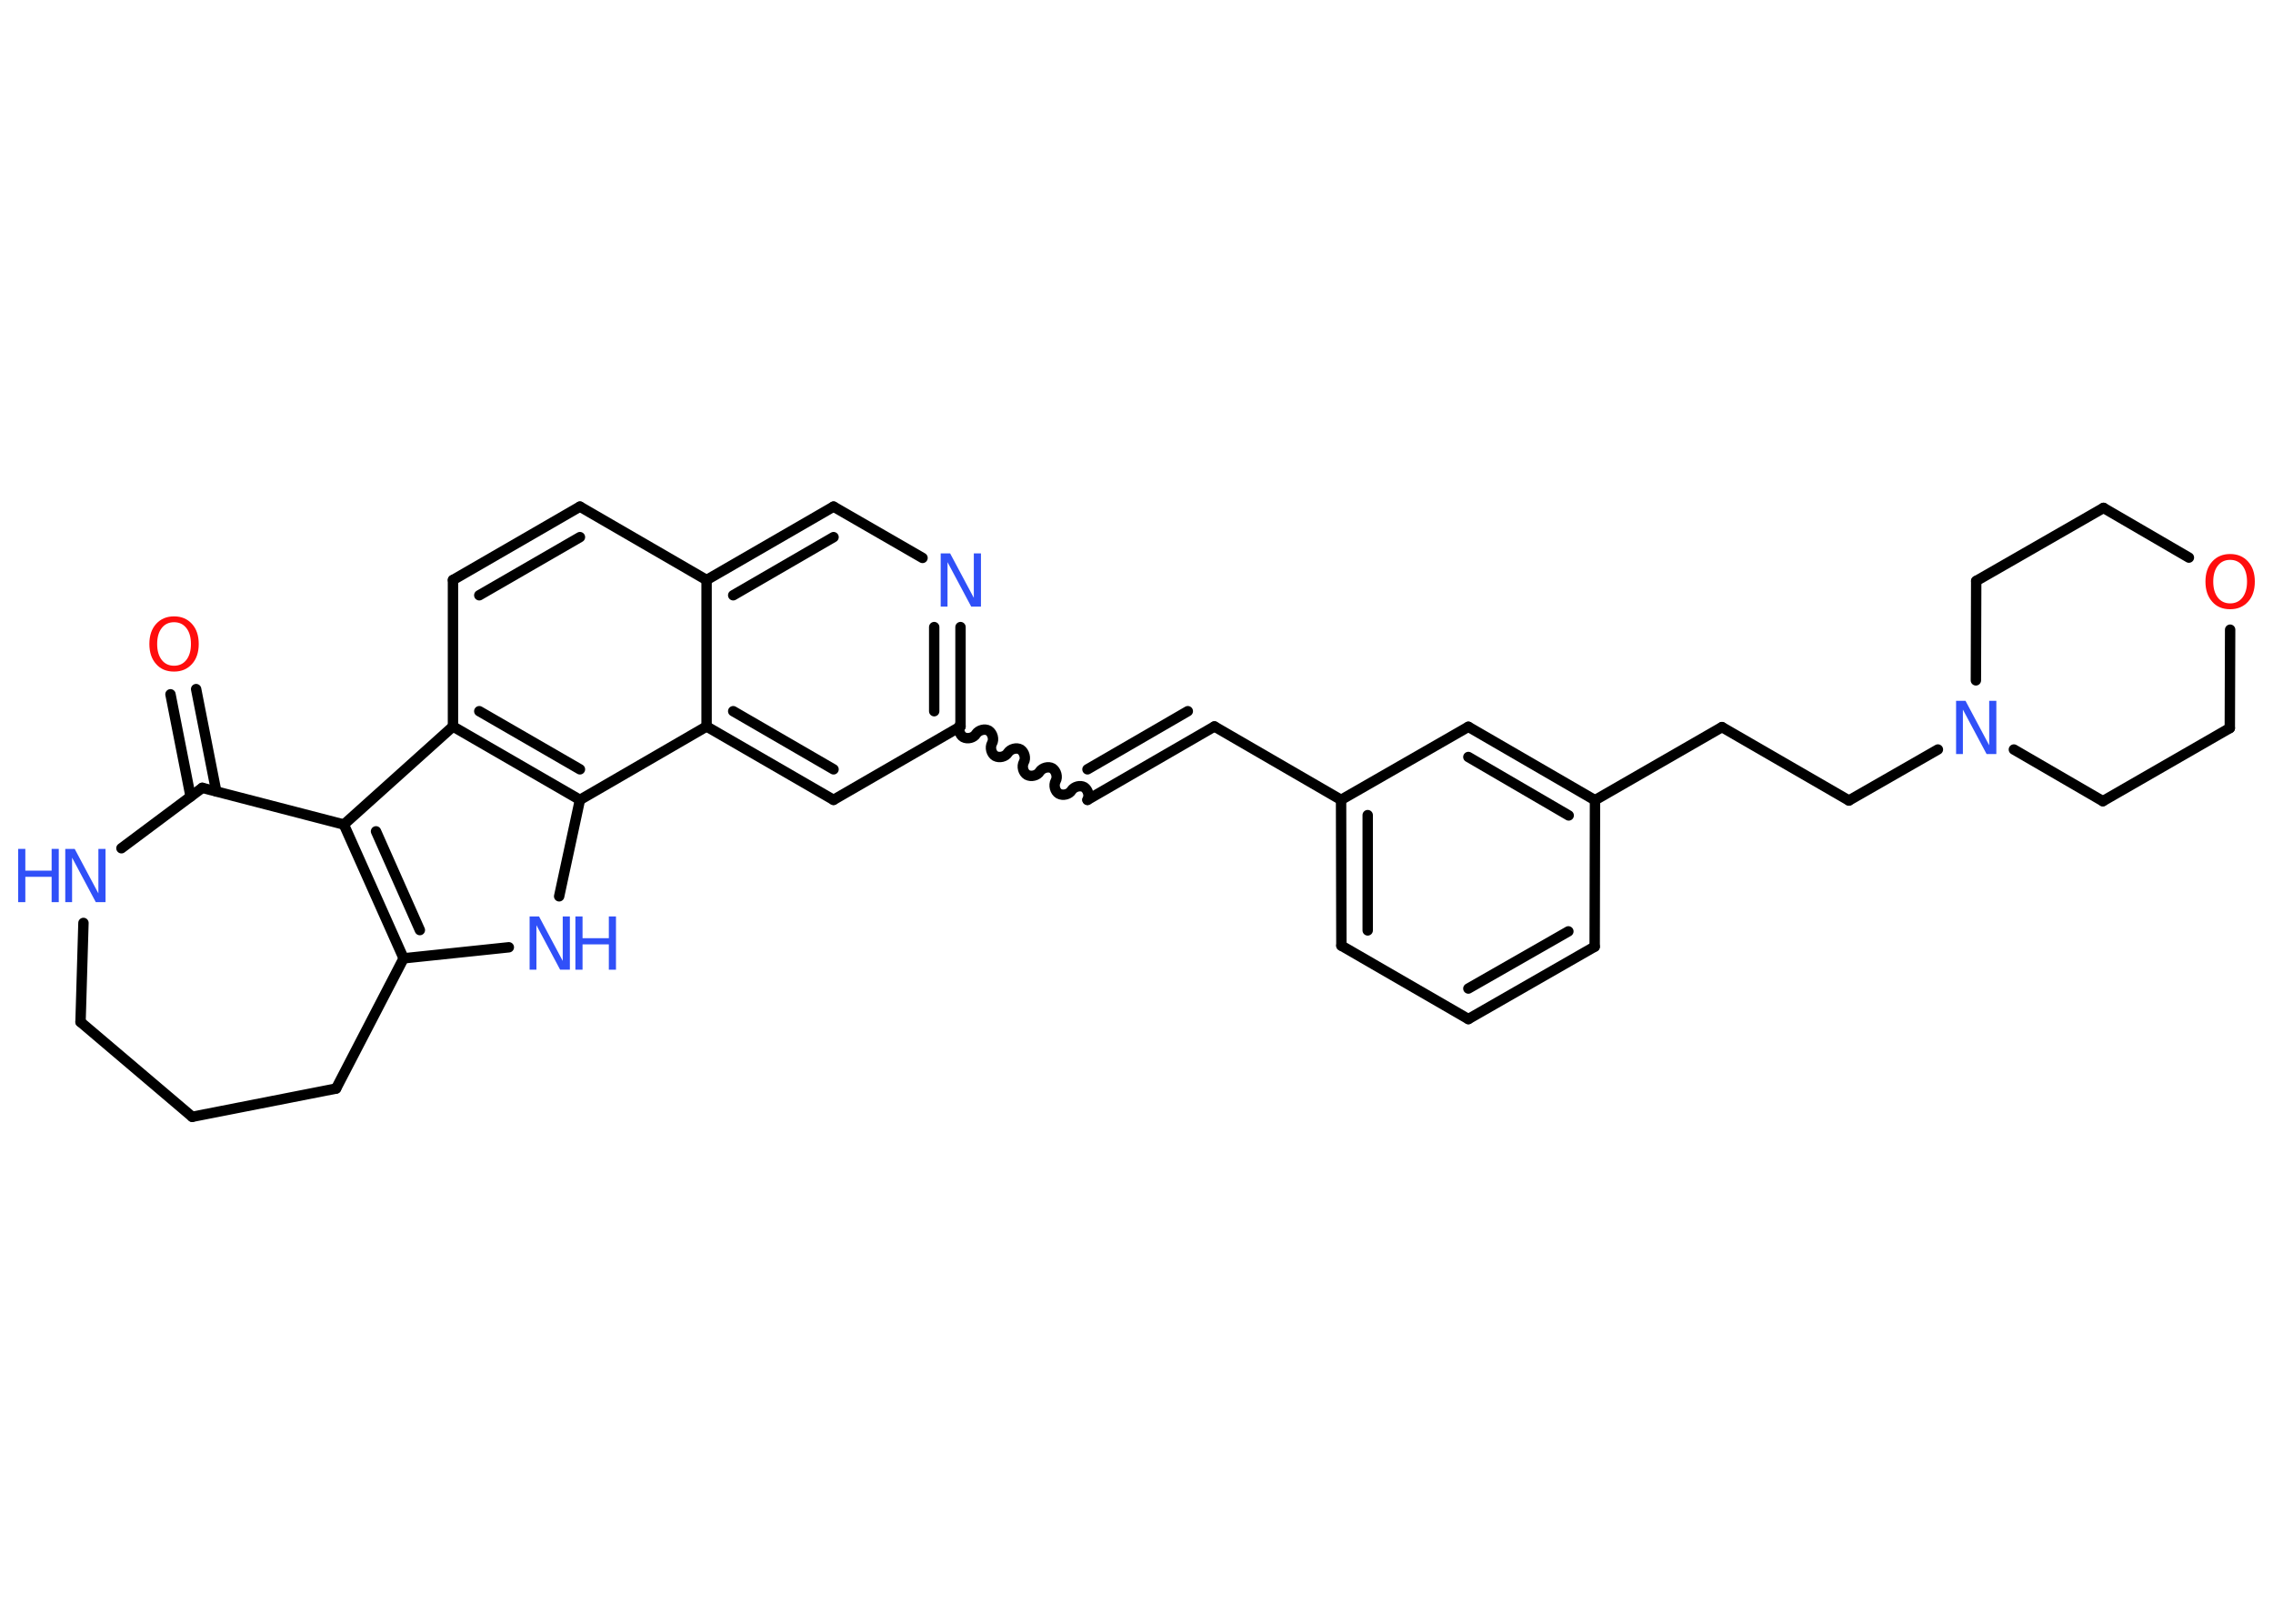 <?xml version='1.0' encoding='UTF-8'?>
<!DOCTYPE svg PUBLIC "-//W3C//DTD SVG 1.1//EN" "http://www.w3.org/Graphics/SVG/1.1/DTD/svg11.dtd">
<svg version='1.2' xmlns='http://www.w3.org/2000/svg' xmlns:xlink='http://www.w3.org/1999/xlink' width='70.0mm' height='50.0mm' viewBox='0 0 70.0 50.0'>
  <desc>Generated by the Chemistry Development Kit (http://github.com/cdk)</desc>
  <g stroke-linecap='round' stroke-linejoin='round' stroke='#000000' stroke-width='.32' fill='#3050F8'>
    <rect x='.0' y='.0' width='70.0' height='50.0' fill='#FFFFFF' stroke='none'/>
    <g id='mol1' class='mol'>
      <g id='mol1bnd1' class='bond'>
        <line x1='6.04' y1='21.22' x2='6.66' y2='24.37'/>
        <line x1='5.25' y1='21.38' x2='5.87' y2='24.53'/>
      </g>
      <line id='mol1bnd2' class='bond' x1='6.23' y1='24.26' x2='3.74' y2='26.12'/>
      <line id='mol1bnd3' class='bond' x1='2.57' y1='28.42' x2='2.48' y2='31.47'/>
      <line id='mol1bnd4' class='bond' x1='2.48' y1='31.47' x2='5.92' y2='34.39'/>
      <line id='mol1bnd5' class='bond' x1='5.92' y1='34.39' x2='10.35' y2='33.52'/>
      <line id='mol1bnd6' class='bond' x1='10.35' y1='33.52' x2='12.43' y2='29.51'/>
      <line id='mol1bnd7' class='bond' x1='12.43' y1='29.51' x2='15.67' y2='29.17'/>
      <line id='mol1bnd8' class='bond' x1='17.22' y1='27.6' x2='17.86' y2='24.63'/>
      <g id='mol1bnd9' class='bond'>
        <line x1='13.95' y1='22.37' x2='17.86' y2='24.63'/>
        <line x1='14.76' y1='21.9' x2='17.86' y2='23.69'/>
      </g>
      <line id='mol1bnd10' class='bond' x1='13.95' y1='22.37' x2='13.95' y2='17.86'/>
      <g id='mol1bnd11' class='bond'>
        <line x1='17.86' y1='15.6' x2='13.95' y2='17.86'/>
        <line x1='17.86' y1='16.54' x2='14.76' y2='18.33'/>
      </g>
      <line id='mol1bnd12' class='bond' x1='17.86' y1='15.6' x2='21.76' y2='17.86'/>
      <g id='mol1bnd13' class='bond'>
        <line x1='25.67' y1='15.6' x2='21.76' y2='17.86'/>
        <line x1='25.67' y1='16.54' x2='22.58' y2='18.33'/>
      </g>
      <line id='mol1bnd14' class='bond' x1='25.67' y1='15.6' x2='28.41' y2='17.18'/>
      <g id='mol1bnd15' class='bond'>
        <line x1='29.58' y1='22.37' x2='29.58' y2='19.31'/>
        <line x1='28.77' y1='21.9' x2='28.77' y2='19.31'/>
      </g>
      <path id='mol1bnd16' class='bond' d='M33.49 24.63c.07 -.12 .02 -.31 -.1 -.39c-.12 -.07 -.31 -.02 -.39 .1c-.07 .12 -.26 .17 -.39 .1c-.12 -.07 -.17 -.26 -.1 -.39c.07 -.12 .02 -.31 -.1 -.39c-.12 -.07 -.31 -.02 -.39 .1c-.07 .12 -.26 .17 -.39 .1c-.12 -.07 -.17 -.26 -.1 -.39c.07 -.12 .02 -.31 -.1 -.39c-.12 -.07 -.31 -.02 -.39 .1c-.07 .12 -.26 .17 -.39 .1c-.12 -.07 -.17 -.26 -.1 -.39c.07 -.12 .02 -.31 -.1 -.39c-.12 -.07 -.31 -.02 -.39 .1c-.07 .12 -.26 .17 -.39 .1c-.12 -.07 -.17 -.26 -.1 -.39' fill='none' stroke='#000000' stroke-width='.32'/>
      <g id='mol1bnd17' class='bond'>
        <line x1='33.49' y1='24.63' x2='37.4' y2='22.37'/>
        <line x1='33.49' y1='23.69' x2='36.58' y2='21.9'/>
      </g>
      <line id='mol1bnd18' class='bond' x1='37.4' y1='22.37' x2='41.3' y2='24.63'/>
      <g id='mol1bnd19' class='bond'>
        <line x1='41.3' y1='24.63' x2='41.31' y2='29.12'/>
        <line x1='42.12' y1='25.1' x2='42.12' y2='28.65'/>
      </g>
      <line id='mol1bnd20' class='bond' x1='41.31' y1='29.12' x2='45.22' y2='31.38'/>
      <g id='mol1bnd21' class='bond'>
        <line x1='45.22' y1='31.38' x2='49.11' y2='29.15'/>
        <line x1='45.22' y1='30.44' x2='48.3' y2='28.68'/>
      </g>
      <line id='mol1bnd22' class='bond' x1='49.11' y1='29.15' x2='49.12' y2='24.64'/>
      <line id='mol1bnd23' class='bond' x1='49.12' y1='24.64' x2='53.03' y2='22.39'/>
      <line id='mol1bnd24' class='bond' x1='53.03' y1='22.39' x2='56.94' y2='24.65'/>
      <line id='mol1bnd25' class='bond' x1='56.94' y1='24.65' x2='59.68' y2='23.08'/>
      <line id='mol1bnd26' class='bond' x1='60.85' y1='20.95' x2='60.86' y2='17.89'/>
      <line id='mol1bnd27' class='bond' x1='60.86' y1='17.89' x2='64.78' y2='15.64'/>
      <line id='mol1bnd28' class='bond' x1='64.78' y1='15.64' x2='67.41' y2='17.17'/>
      <line id='mol1bnd29' class='bond' x1='68.68' y1='19.39' x2='68.67' y2='22.42'/>
      <line id='mol1bnd30' class='bond' x1='68.67' y1='22.42' x2='64.76' y2='24.67'/>
      <line id='mol1bnd31' class='bond' x1='62.02' y1='23.08' x2='64.76' y2='24.67'/>
      <g id='mol1bnd32' class='bond'>
        <line x1='49.12' y1='24.64' x2='45.22' y2='22.38'/>
        <line x1='48.31' y1='25.11' x2='45.22' y2='23.31'/>
      </g>
      <line id='mol1bnd33' class='bond' x1='41.3' y1='24.63' x2='45.22' y2='22.38'/>
      <line id='mol1bnd34' class='bond' x1='29.58' y1='22.37' x2='25.67' y2='24.63'/>
      <g id='mol1bnd35' class='bond'>
        <line x1='21.76' y1='22.37' x2='25.67' y2='24.63'/>
        <line x1='22.58' y1='21.9' x2='25.67' y2='23.69'/>
      </g>
      <line id='mol1bnd36' class='bond' x1='21.76' y1='17.86' x2='21.76' y2='22.37'/>
      <line id='mol1bnd37' class='bond' x1='17.86' y1='24.63' x2='21.76' y2='22.37'/>
      <line id='mol1bnd38' class='bond' x1='13.95' y1='22.37' x2='10.59' y2='25.39'/>
      <g id='mol1bnd39' class='bond'>
        <line x1='10.59' y1='25.39' x2='12.43' y2='29.51'/>
        <line x1='11.58' y1='25.6' x2='12.93' y2='28.64'/>
      </g>
      <line id='mol1bnd40' class='bond' x1='6.23' y1='24.26' x2='10.59' y2='25.39'/>
      <path id='mol1atm1' class='atom' d='M5.36 19.16q-.24 .0 -.38 .18q-.14 .18 -.14 .49q.0 .31 .14 .49q.14 .18 .38 .18q.24 .0 .38 -.18q.14 -.18 .14 -.49q.0 -.31 -.14 -.49q-.14 -.18 -.38 -.18zM5.36 18.98q.34 .0 .55 .23q.21 .23 .21 .62q.0 .39 -.21 .62q-.21 .23 -.55 .23q-.35 .0 -.55 -.23q-.21 -.23 -.21 -.62q.0 -.39 .21 -.62q.21 -.23 .55 -.23z' stroke='none' fill='#FF0D0D'/>
      <g id='mol1atm3' class='atom'>
        <path d='M2.0 26.14h.3l.73 1.37v-1.37h.22v1.64h-.3l-.73 -1.37v1.37h-.21v-1.64z' stroke='none'/>
        <path d='M.56 26.14h.22v.67h.81v-.67h.22v1.64h-.22v-.78h-.81v.78h-.22v-1.64z' stroke='none'/>
      </g>
      <g id='mol1atm8' class='atom'>
        <path d='M16.3 28.22h.3l.73 1.37v-1.37h.22v1.64h-.3l-.73 -1.37v1.37h-.21v-1.64z' stroke='none'/>
        <path d='M17.72 28.22h.22v.67h.81v-.67h.22v1.64h-.22v-.78h-.81v.78h-.22v-1.64z' stroke='none'/>
      </g>
      <path id='mol1atm15' class='atom' d='M28.96 17.04h.3l.73 1.37v-1.37h.22v1.64h-.3l-.73 -1.37v1.37h-.21v-1.64z' stroke='none'/>
      <path id='mol1atm26' class='atom' d='M60.23 21.58h.3l.73 1.37v-1.37h.22v1.64h-.3l-.73 -1.37v1.37h-.21v-1.64z' stroke='none'/>
      <path id='mol1atm29' class='atom' d='M68.68 17.24q-.24 .0 -.38 .18q-.14 .18 -.14 .49q.0 .31 .14 .49q.14 .18 .38 .18q.24 .0 .38 -.18q.14 -.18 .14 -.49q.0 -.31 -.14 -.49q-.14 -.18 -.38 -.18zM68.68 17.06q.34 .0 .55 .23q.21 .23 .21 .62q.0 .39 -.21 .62q-.21 .23 -.55 .23q-.35 .0 -.55 -.23q-.21 -.23 -.21 -.62q.0 -.39 .21 -.62q.21 -.23 .55 -.23z' stroke='none' fill='#FF0D0D'/>
    </g>
  </g>
</svg>
